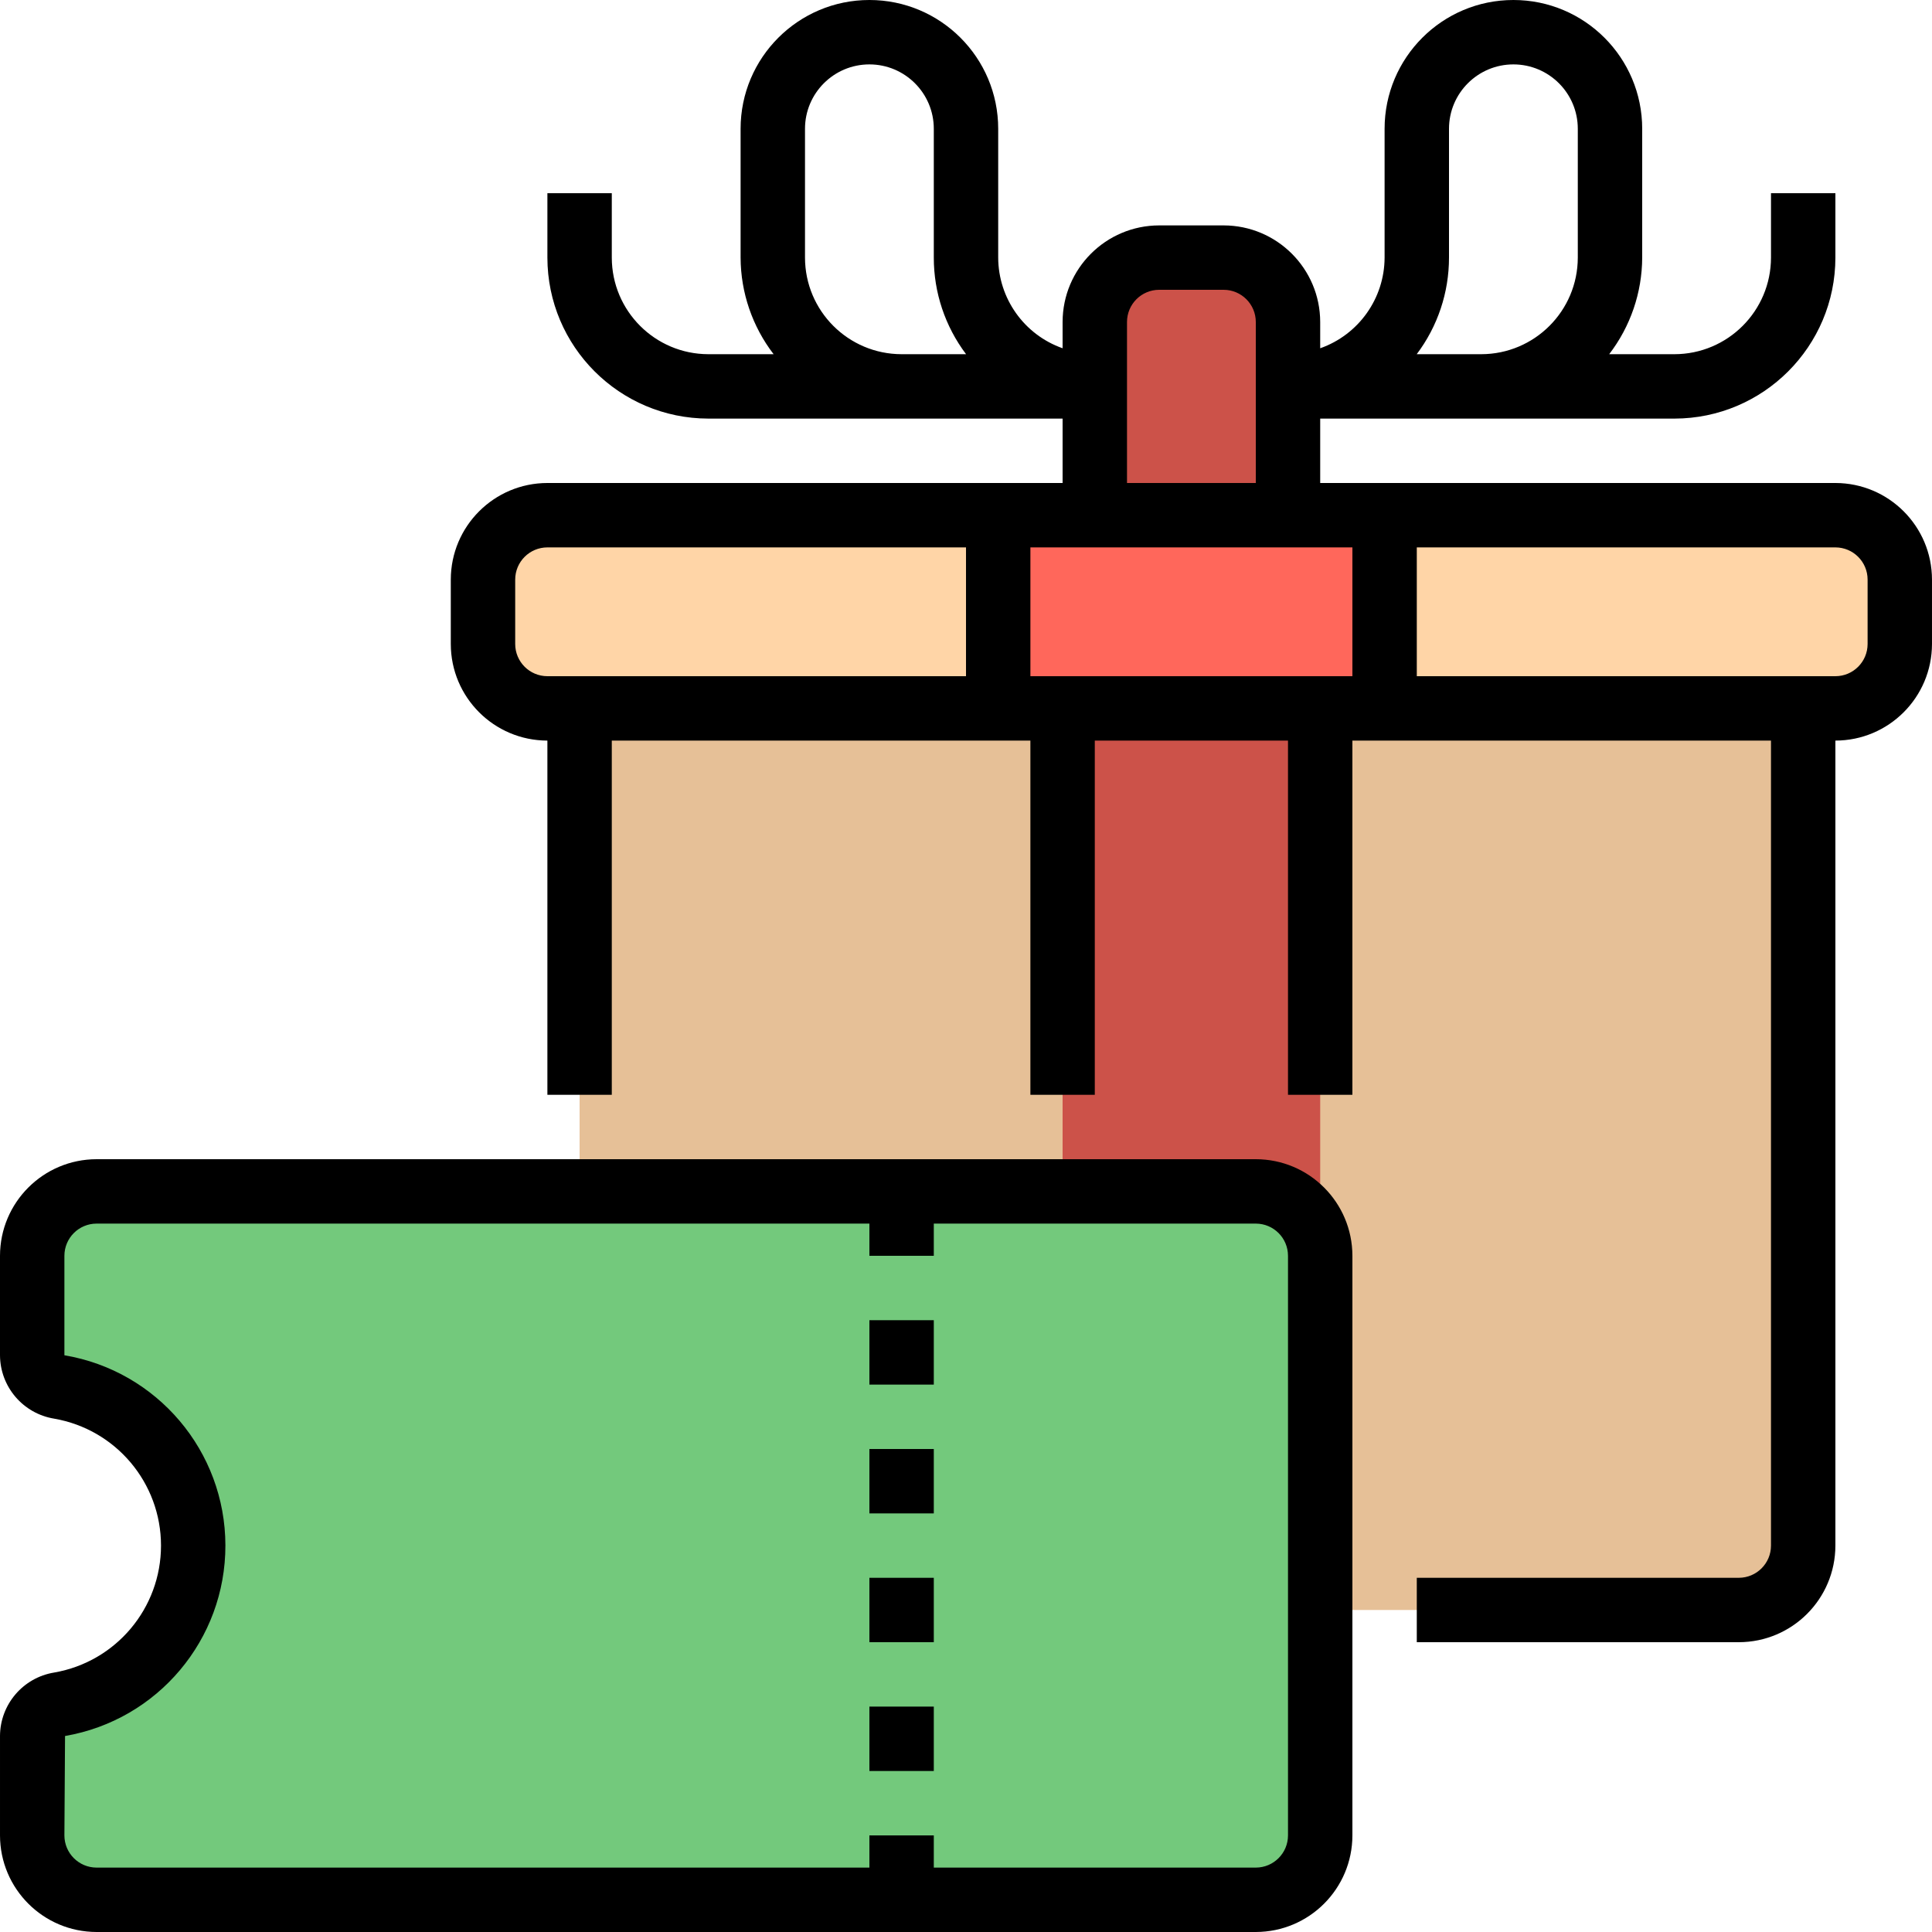 <svg height="480pt" viewBox="0 0 480 480" width="480pt" xmlns="http://www.w3.org/2000/svg"><path d="m136 128h320c8.836 0 16 7.164 16 16v16c0 8.836-7.164 16-16 16h-320c-8.836 0-16-7.164-16-16v-16c0-8.836 7.164-16 16-16zm0 0" fill="#ffd5a7"/><path d="m448 176h-304v208c0 8.836 7.164 16 16 16h272c8.836 0 16-7.164 16-16zm0 0" fill="#e6c097"/><path d="m248 128h96v48h-96zm0 0" fill="#ff675b"/><path d="m264 176h64v224h-64zm0 0" fill="#cc5249"/><path d="m312 296h-288c-8.836 0-16 7.164-16 16v24.711c.035 3.934 2.918 7.266 6.809 7.867 19.18 3.316 33.191 19.957 33.191 39.422s-14.012 36.105-33.191 39.422c-3.891.602-6.773 3.934-6.809 7.867v24.711c0 8.836 7.164 16 16 16h288c8.836 0 16-7.164 16-16v-144c0-8.836-7.164-16-16-16zm0 0" fill="#73c97c"/><path d="m288 64h16c8.836 0 16 7.164 16 16v48h-48v-48c0-8.836 7.164-16 16-16zm0 0" fill="#cc5249"/><path d="m456 120h-128v-16h88c22.082-.027 39.973-17.918 40-40v-16h-16v16c-.016 13.25-10.75 23.984-24 24h-16.203c5.289-6.883 8.172-15.316 8.203-24v-32c0-17.672-14.328-32-32-32s-32 14.328-32 32v32c-.031 10.137-6.438 19.156-16 22.527v-6.527c-.016-13.25-10.75-23.984-24-24h-16c-13.25.016-23.984 10.75-24 24v6.523c-9.562-3.367-15.969-12.387-16-22.523v-32c0-17.672-14.328-32-32-32s-32 14.328-32 32v32c.031 8.684 2.914 17.117 8.203 24h-16.203c-13.25-.016-23.984-10.75-24-24v-16h-16v16c.027 22.082 17.918 39.973 40 40h88v16h-128c-13.25.016-23.984 10.75-24 24v16c.016 13.25 10.75 23.984 24 24v88h16v-88h104v88h16v-88h48v88h16v-88h104v200c-.004 4.418-3.582 7.996-8 8h-80v16h80c13.25-.016 23.984-10.75 24-24v-200c13.25-.016 23.984-10.75 24-24v-16c-.016-13.25-10.75-23.984-24-24zm-96-56v-32c0-8.836 7.164-16 16-16s16 7.164 16 16v32c-.016 13.25-10.75 23.984-24 24h-16.02c5.215-6.914 8.027-15.34 8.02-24zm-136 24c-13.25-.016-23.984-10.75-24-24v-32c0-8.836 7.164-16 16-16s16 7.164 16 16v32c-.008 8.66 2.805 17.086 8.02 24zm56-8c.004-4.418 3.582-7.996 8-8h16c4.418.004 7.996 3.582 8 8v40h-32zm-144 88c-4.418-.004-7.996-3.582-8-8v-16c.004-4.418 3.582-7.996 8-8h104v32zm120 0v-32h80v32zm208-8c-.004 4.418-3.582 7.996-8 8h-104v-32h104c4.418.004 7.996 3.582 8 8zm0 0"/><path d="m216 328h16v16h-16zm0 0"/><path d="m216 360h16v16h-16zm0 0"/><path d="m216 392h16v16h-16zm0 0"/><path d="m216 424h16v16h-16zm0 0"/><path d="m312 288h-288c-13.25.016-23.984 10.75-24 24v24.711c.039 7.832 5.727 14.488 13.457 15.75 15.344 2.66 26.547 15.973 26.543 31.543 0 15.57-11.207 28.879-26.551 31.535-7.727 1.266-13.41 7.922-13.449 15.75v24.711c.016 13.25 10.75 23.984 24 24h288c13.25-.016 23.984-10.75 24-24v-144c-.016-13.25-10.75-23.984-24-24zm8 168c-.004 4.418-3.582 7.996-8 8h-80v-8h-16v8h-192c-4.418-.004-7.996-3.582-8-8l.16-24.695c23.051-3.969 39.879-23.977 39.84-47.363-.039-23.391-16.938-43.34-40-47.23v-24.711c.004-4.418 3.582-7.996 8-8h192v8h16v-8h80c4.418.004 7.996 3.582 8 8zm0 0"/></svg>